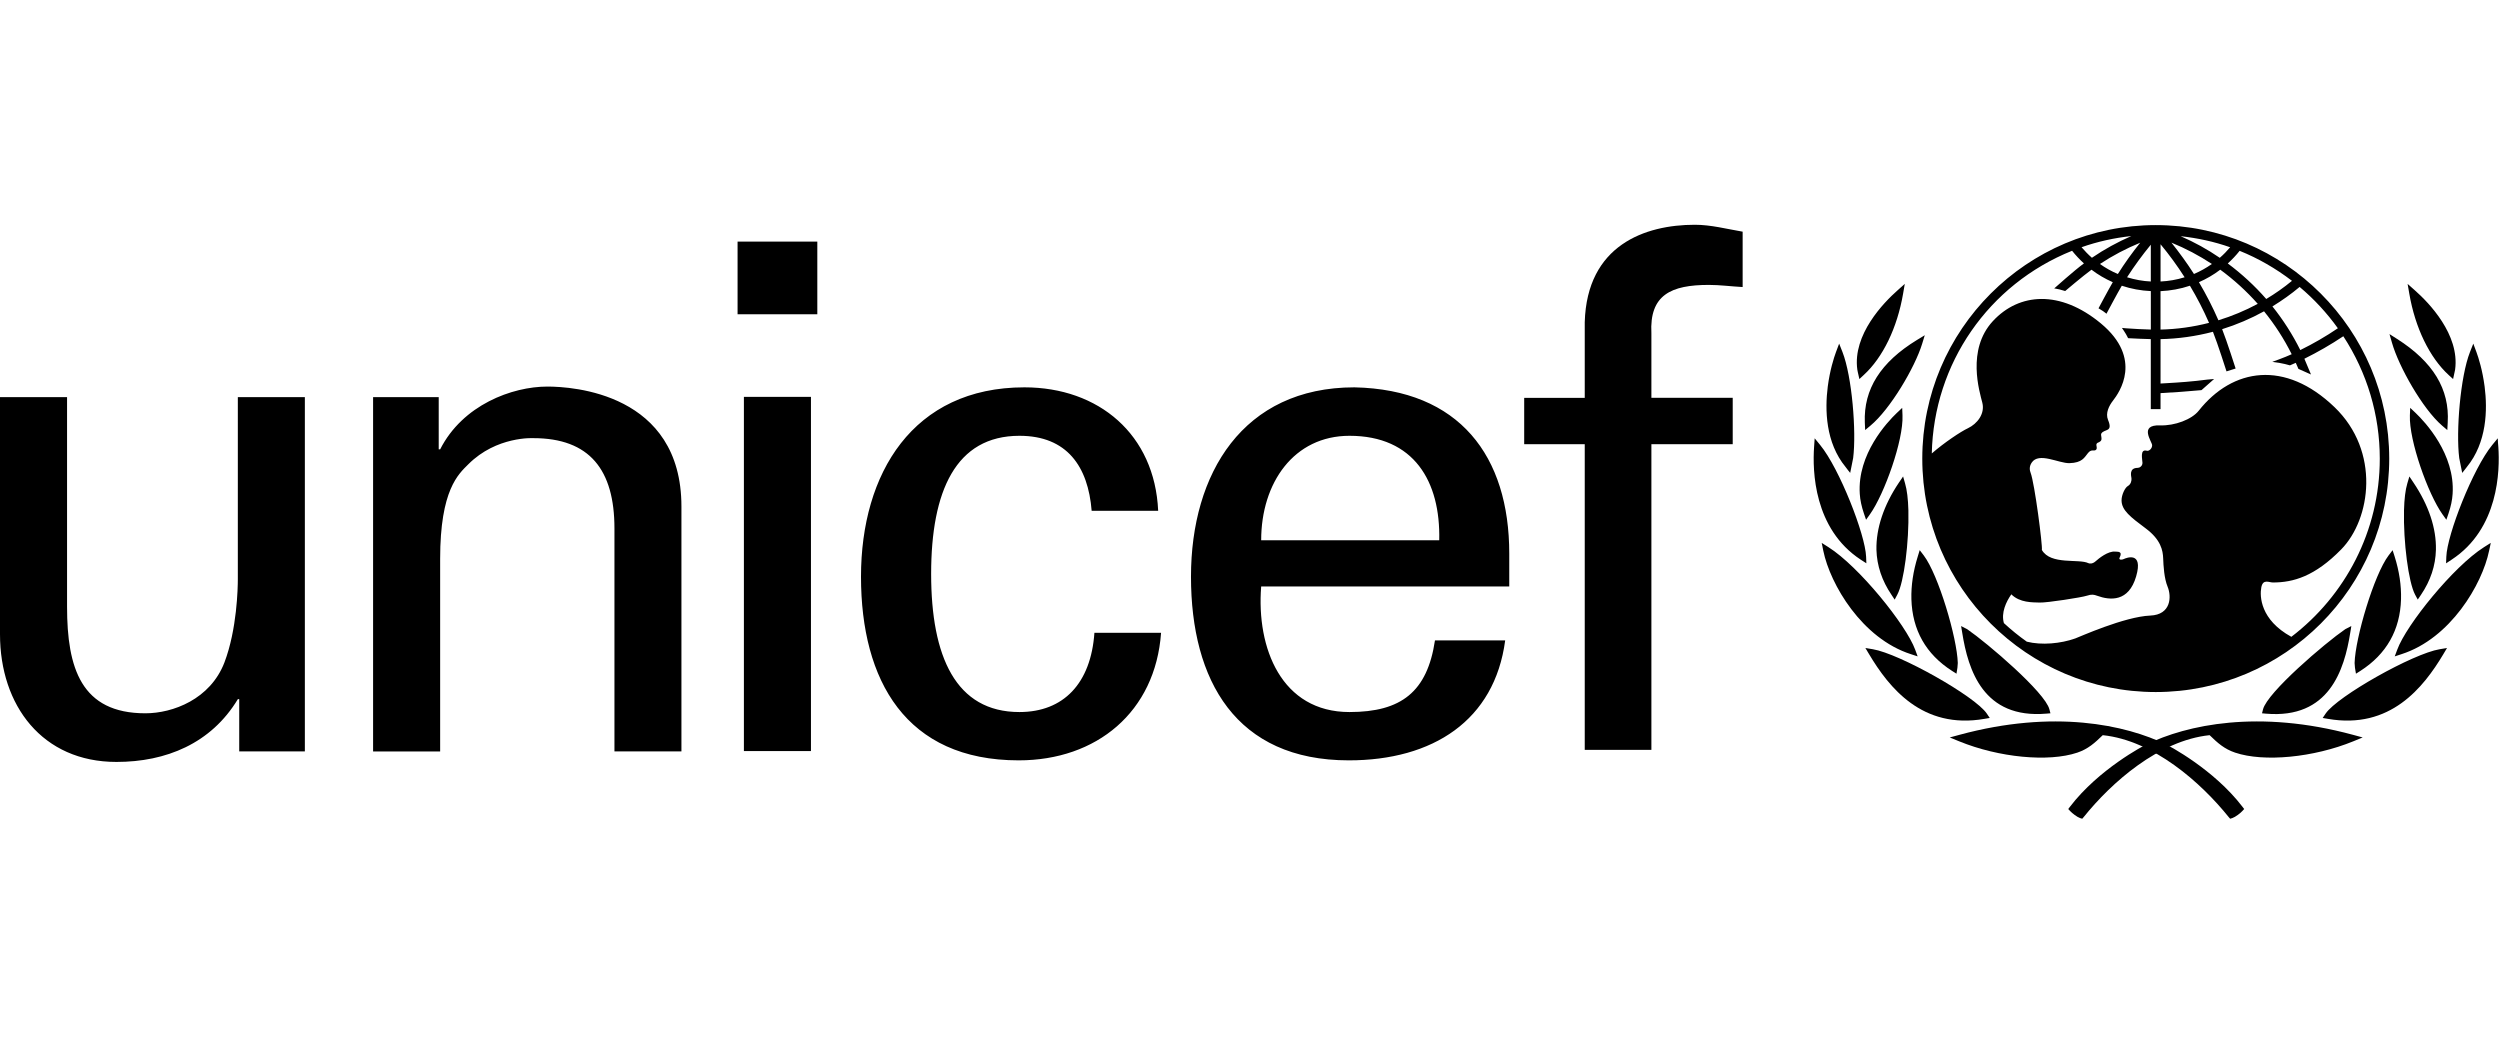 <svg xmlns="http://www.w3.org/2000/svg" width="48" height="20" viewBox="0 0 68 17">
    <g fill="currentColor;" fill-rule="evenodd">
        <path d="M58.637.456c-3.502 0-6.351 2.849-6.351 6.351s2.849 6.35 6.35 6.35c3.502 0 6.351-2.848 6.351-6.35S62.137.456 58.637.456zm4.953 2.806c-.324.22-.667.419-1.022.593-.209-.42-.464-.82-.758-1.187.26-.16.51-.336.74-.53.393.33.742.708 1.04 1.124zm-2.672-2.106c.507.204.984.48 1.424.816-.219.181-.455.347-.7.494-.312-.357-.663-.681-1.046-.966.116-.107.225-.22.322-.344zm.493 1.442c-.341.183-.701.334-1.07.447-.154-.354-.332-.702-.53-1.036.205-.09.399-.202.58-.34.372.272.714.584 1.02.929zm-.751-1.539c-.087.103-.18.199-.282.287-.335-.23-.692-.426-1.064-.588.462.05.914.149 1.346.301zm-.497.455c-.153.108-.317.199-.487.272-.185-.291-.393-.576-.613-.853.385.157.754.352 1.1.58zM58.767.977c.234.282.454.583.655.898-.212.066-.433.105-.655.115V.977zm0 1.276c.273-.013.54-.061.799-.148.194.323.368.662.52 1.01-.431.111-.875.173-1.32.183V2.253zM58.502.989V1.99c-.218-.01-.435-.05-.646-.115.195-.304.413-.601.646-.886zm-.896.797c-.175-.073-.336-.165-.488-.272.343-.227.71-.42 1.096-.579-.217.27-.423.556-.608.851zm.366-1.032c-.375.164-.734.36-1.072.591-.103-.09-.195-.187-.282-.287.437-.154.89-.254 1.354-.304zm4.351 10.9c-.845-.463-.861-1.106-.816-1.342.044-.24.21-.135.315-.135.555 0 1.139-.165 1.859-.9.811-.828 1.066-2.668-.181-3.868-1.344-1.293-2.773-1.067-3.695.096-.189.238-.65.412-1.05.399-.59-.023-.217.443-.217.54 0 .097-.09.165-.143.15-.2-.057-.12.24-.12.33 0 .09-.082.135-.126.135-.249 0-.18.223-.173.285.007.06-.015.163-.098.209-.079.045-.172.24-.172.39 0 .27.247.457.66.765.412.308.464.6.472.81.008.209.027.548.12.772.112.27.097.765-.472.787-.697.028-1.934.584-2.039.622-.393.14-.913.19-1.318.088-.218-.154-.426-.323-.623-.505-.081-.28.06-.58.202-.783.232.232.578.217.771.224.195.008 1.147-.14 1.282-.186.136-.045.195-.03.278 0 .363.132.861.171 1.064-.525.203-.697-.277-.502-.337-.472-.06.03-.143.022-.113-.037.09-.178-.044-.16-.12-.166-.194-.02-.449.188-.531.262-.083.076-.165.068-.196.053-.258-.129-1.028.057-1.267-.36.023-.112-.195-1.806-.306-2.099-.024-.062-.046-.164.029-.276.195-.294.735.021 1.027.014.35-.01.406-.155.503-.273.091-.115.16-.05.21-.083.063-.041.003-.124.025-.169.024-.044.05-.022.109-.074.06-.054-.009-.165.022-.21.087-.13.322-.026.181-.367-.077-.187.03-.39.135-.525.17-.219.825-1.141-.33-2.1-1.102-.913-2.22-.84-2.94-.06-.718.78-.359 1.92-.284 2.22.075.3-.141.571-.39.69-.197.092-.646.392-.985.687.054-2.446 1.54-4.597 3.816-5.513.096.121.205.236.322.344-.255.185-.808.68-.808.68s.076.011.146.028c.049.012.152.043.152.043s.488-.414.716-.58c.178.136.373.249.579.34-.11.187-.388.71-.388.71s.064.037.121.075c.058.04.095.073.095.073s.303-.57.417-.762c.255.085.52.134.79.146v1.046c-.15-.004-.533-.02-.689-.035l-.097-.01.054.081c.042.06.074.12.102.175l.01.022.026.003c.113.009.463.021.593.024v1.904h.265v-.435c.387-.019.709-.046 1.099-.08l.016-.002.342-.302-.186.016c-.412.054-.773.079-1.1.097l-.171.01V3.558c.478-.01.956-.077 1.425-.2.127.315.369 1.077.369 1.077l.248-.078s-.241-.756-.367-1.07c.396-.123.779-.287 1.14-.486.292.36.544.75.752 1.167-.187.087-.529.208-.528.208.273.03.481.095.481.095s.097-.041.158-.069l.072.165.342.152-.04-.095-.14-.333c.362-.18.719-.384 1.059-.612.647.99.992 2.14.992 3.33 0 1.974-.945 3.732-2.407 4.847zM51.71 2.144l-.098.088c-.373.33-1.224 1.2-1.093 2.155l.013.067.043.19.118-.11c.521-.476.912-1.284 1.072-2.217l.045-.262-.1.09M49.982 3.794l-.043.115c-.059.16-.166.495-.224.94-.08.63-.062 1.522.486 2.188l.06.079.064.08.081-.404c.09-.716-.029-2.215-.291-2.885l-.09-.227-.043.114M49.351 6.374l-.008.117c-.045.642-.012 2.226 1.27 3.066l.152.098-.007-.18c-.022-.6-.723-2.395-1.25-3.038l-.149-.182-.008.119M49.572 9.207l.022.109c.187.91 1.05 2.384 2.383 2.811l.183.06-.066-.18c-.249-.68-1.533-2.267-2.359-2.79L49.55 9.1l.023.108M52.25 3.515l-.106.064c-.992.606-1.456 1.34-1.421 2.245l.009.207.144-.12c.537-.445 1.208-1.58 1.406-2.225l.072-.235-.104.064M51.666 5.498l-.075.07c-.255.243-1.077 1.117-1.005 2.199.01.167.049.345.112.531l.059.173.106-.149c.393-.553.914-2.012.885-2.69l-.008-.205-.074.07M51.709 7.375l-.057.083c-.414.615-.625 1.247-.613 1.83.012.43.15.842.41 1.225l.086.13.073-.138c.18-.336.321-1.428.3-2.292-.008-.305-.039-.558-.09-.73l-.054-.19-.055.082M52.19 9.382l-.027.088c-.124.399-.183.79-.173 1.161.025.84.395 1.496 1.106 1.951l.12.076.026-.162.01-.129c-.019-.682-.527-2.4-.926-2.926l-.11-.144-.026.085M50.79 12.046l.052.086c.535.895 1.441 2.051 3.137 1.754l.142-.024-.08-.119c-.317-.471-2.376-1.632-3.103-1.751l-.2-.033.053.087zM53.3 14.32l-.267.072.256.105c1.078.441 2.43.572 3.214.308.294-.1.473-.262.692-.475 1.38.143 2.671 1.29 3.425 2.227l.04.046.059-.018c.085-.029.215-.13.27-.189l.053-.057-.048-.063c-.786-1.027-2.016-1.665-2.07-1.69-1.107-.54-3.062-.961-5.625-.266"/>
        <path d="M53.357 11.452l.015.09c.161 1.017.574 2.35 2.29 2.202l.11-.009-.028-.107c-.116-.462-1.688-1.804-2.237-2.181l-.165-.085.015.09M65.487 2.055l.045.262c.16.933.552 1.74 1.073 2.218l.119.108.041-.19.014-.066c.13-.955-.72-1.826-1.093-2.155l-.099-.088-.1-.089M67.274 3.68l-.09.227c-.264.67-.384 2.17-.293 2.885l.081.405.064-.081.061-.079c.547-.666.566-1.558.485-2.188-.058-.445-.164-.78-.223-.94l-.043-.115-.042-.114M67.939 6.255l-.15.182c-.526.643-1.228 2.437-1.249 3.039l-.007.18.15-.099c1.284-.84 1.316-2.424 1.272-3.066l-.01-.117-.006-.119M67.749 9.1l-.187.118c-.825.522-2.11 2.108-2.358 2.789l-.067.18.183-.06c1.333-.427 2.196-1.901 2.383-2.811l.024-.109.022-.108M64.994 3.42l.068.237c.184.648.833 1.796 1.361 2.251l.144.123.011-.207c.054-.904-.397-1.647-1.377-2.272l-.104-.066-.103-.066M65.557 5.427l-.008.205c-.027.678.492 2.137.886 2.69l.106.149.059-.173c.063-.186.101-.364.111-.531.072-1.082-.75-1.956-1.004-2.199l-.074-.07-.076-.071M65.535 7.293l-.056.19c-.052.172-.082.425-.09.73-.02.864.122 1.956.3 2.292l.074.137.088-.13c.259-.382.396-.794.406-1.224.014-.583-.197-1.215-.612-1.83l-.055-.083-.055-.082M65.08 9.297l-.11.144c-.397.525-.906 2.244-.925 2.926l.01.129.027.162.12-.076c.71-.455 1.082-1.112 1.106-1.95.01-.372-.048-.763-.174-1.162l-.028-.088-.027-.085M66.559 11.959l-.199.033c-.727.119-2.786 1.28-3.103 1.751l-.08.119.142.024c1.697.297 2.602-.859 3.137-1.754l.051-.086.052-.087zM58.374 14.586c-.054.025-1.285.663-2.07 1.69l-.048.063.054.057c.055.06.184.16.27.19l.057.017.04-.046c.753-.937 2.045-2.084 3.425-2.227.219.213.398.375.694.475.783.264 2.134.133 3.214-.308l.255-.105L64 14.32c-2.564-.695-4.518-.274-5.625.266M63.956 11.362l-.165.085c-.55.377-2.121 1.72-2.237 2.181l-.027.107.108.01c1.717.147 2.13-1.186 2.292-2.202l.015-.09.014-.091M20.062 2.882h2.169V.904h-2.169v1.978zm.172 11.88h1.824V5.129h-1.824v9.635zM6.469 5.136h1.823v9.636H6.507V13.35H6.47c-.73 1.21-1.958 1.708-3.302 1.708C1.152 15.059 0 13.524 0 11.585V5.136h1.824v5.7c0 1.671.384 2.899 2.13 2.899.75 0 1.766-.384 2.15-1.381.344-.903.365-2.035.365-2.265V5.136M11.933 6.556h.039c.613-1.209 1.957-1.708 2.917-1.708.671 0 3.646.173 3.646 3.263v6.66h-1.822V8.708c0-1.594-.672-2.457-2.208-2.457 0 0-.999-.058-1.766.71-.268.268-.767.69-.767 2.572v5.24h-1.824V5.136h1.785v1.42M29.693 8.227c-.096-1.202-.667-2.04-1.964-2.04-1.734 0-2.402 1.504-2.402 3.756 0 2.25.668 3.758 2.402 3.758 1.2 0 1.944-.78 2.039-2.156h1.813c-.154 2.156-1.755 3.47-3.872 3.47-3.07 0-4.29-2.172-4.29-4.996 0-2.807 1.41-5.15 4.445-5.15 2.021 0 3.546 1.28 3.638 3.358h-1.809M34.304 10.285c-.133 1.679.553 3.416 2.402 3.416 1.411 0 2.116-.552 2.325-1.948h1.91c-.288 2.177-1.967 3.262-4.253 3.262-3.071 0-4.293-2.172-4.293-4.996 0-2.807 1.414-5.15 4.445-5.15 2.86.06 4.212 1.87 4.212 4.523v.893h-6.748zm4.843-1.256c.039-1.602-.687-2.842-2.441-2.842-1.509 0-2.402 1.274-2.402 2.842h4.843zM43.105 14.73V6.415h-1.647v-1.26h1.647V3.096C43.165 1 44.745.447 46.1.447c.438 0 .86.113 1.3.188v1.506c-.309-.016-.613-.058-.92-.058-1.026 0-1.618.27-1.562 1.317v1.754h2.212v1.261h-2.212v8.315h-1.812"/>
    </g>
</svg>

